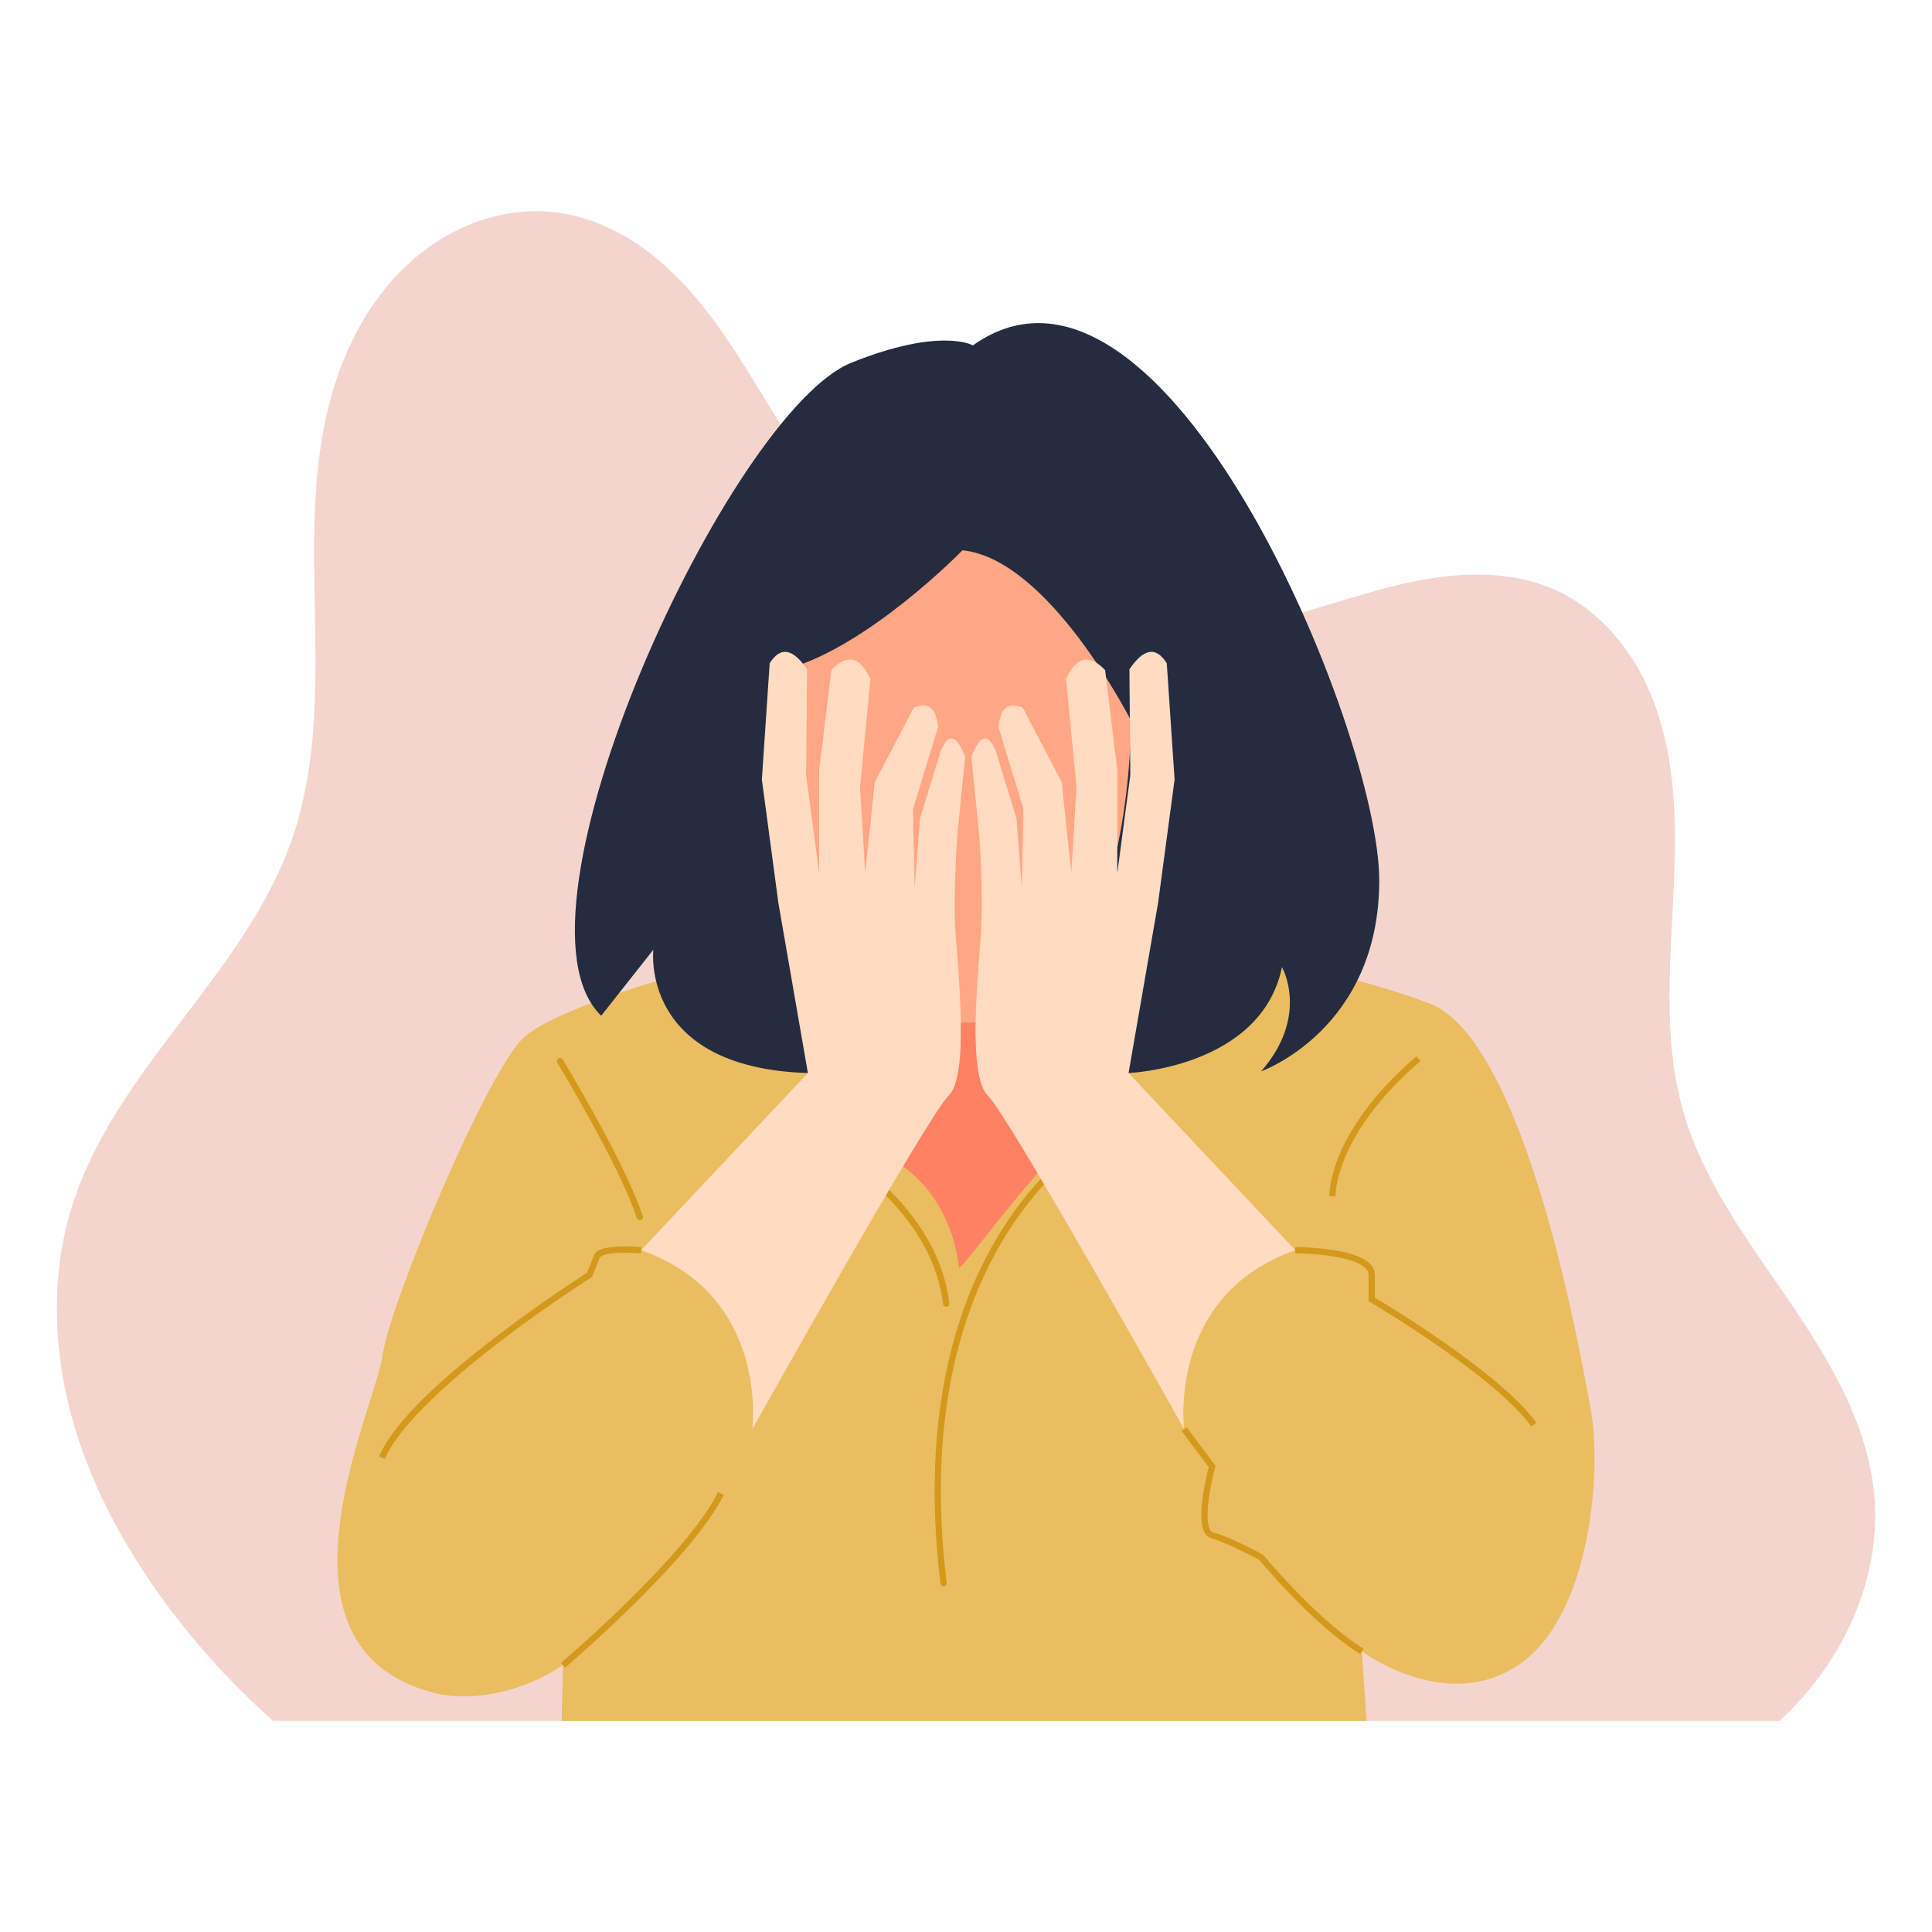 <?xml version="1.0" encoding="utf-8"?>
<!-- Generator: Adobe Illustrator 16.0.0, SVG Export Plug-In . SVG Version: 6.00 Build 0)  -->
<!DOCTYPE svg PUBLIC "-//W3C//DTD SVG 1.1//EN" "http://www.w3.org/Graphics/SVG/1.1/DTD/svg11.dtd">
<svg version="1.1" id="Layer_1" xmlns="http://www.w3.org/2000/svg" xmlns:xlink="http://www.w3.org/1999/xlink" x="0px" y="0px"
	 width="85px" height="85px" viewBox="0 0 85 85" enable-background="new 0 0 85 85" xml:space="preserve">
<g>
	<path fill="#F4D5CE" d="M23.534,9.292c-0.948,0.008-1.896,0.201-2.782,0.55c-1.178,0.464-2.244,1.199-3.134,2.1
		c-1.781,1.803-2.834,4.228-3.336,6.712c-0.609,3.004-0.461,6.101-0.414,9.166c0.048,3.065-0.016,6.193-1.019,9.09
		c-1.028,2.973-2.981,5.521-4.887,8.025s-3.827,5.083-4.778,8.082c-0.942,2.973-0.862,6.217-0.055,9.228
		c0.81,3.012,2.322,5.803,4.171,8.312c1.385,1.879,2.972,3.604,4.716,5.152H78.3c0.538-0.502,1.039-1.041,1.497-1.621
		c1.821-2.304,2.901-5.256,2.673-8.185c-0.25-3.182-1.966-6.046-3.766-8.682c-1.8-2.637-3.769-5.253-4.647-8.321
		c-1.139-3.978-0.316-8.217-0.369-12.354c-0.026-2.069-0.283-4.166-1.091-6.071c-0.808-1.905-2.211-3.612-4.087-4.483
		c-1.921-0.891-4.154-0.843-6.229-0.426c-2.074,0.417-4.064,1.179-6.122,1.679c-3.445,0.836-7.097,0.914-10.532,0.036
		c-3.436-0.878-6.643-2.734-8.976-5.406c-1.976-2.263-3.279-5.026-5.024-7.471c-0.874-1.223-1.865-2.374-3.059-3.287
		c-1.192-0.913-2.597-1.583-4.086-1.771C24.167,9.307,23.851,9.29,23.534,9.292L23.534,9.292z M23.534,9.292"/>
	<path fill="#EABD60" d="M53.117,41.784L30.5,42.702c0,0-5.806,1.527-7.412,2.903c-1.604,1.375-5.959,11.766-6.265,14.059
		c-0.306,2.292-5.501,12.836,2.292,14.822c0,0,2.599,0.765,5.655-1.223l-0.061,2.445h35.416l-0.209-3.056c0,0,3.668,2.75,6.877,0.61
		c3.209-2.139,3.667-8.558,3.209-11.155c-0.459-2.598-2.903-16.352-7.105-17.956C58.695,42.549,53.117,41.784,53.117,41.784
		L53.117,41.784z M53.117,41.784"/>
	<path fill="#D4981C" d="M48.421,49.752c-0.034-0.012-0.072-0.007-0.105,0.009c0,0-2.212,1.174-4.175,4.246
		c-1.964,3.072-3.688,8.051-2.765,15.662c0.009,0.075,0.076,0.129,0.152,0.12c0.075-0.01,0.129-0.077,0.12-0.152
		c-0.916-7.557,0.794-12.462,2.725-15.481c1.93-3.021,4.072-4.15,4.072-4.15c0.066-0.034,0.092-0.118,0.056-0.186
		C48.485,49.787,48.456,49.763,48.421,49.752L48.421,49.752z M48.421,49.752"/>
	<path fill="#252C40" d="M42.803,15.195c0,0-1.409-0.82-5.348,0.764c-5.324,2.139-15.617,24.297-11.004,28.729l2.293-2.904
		c0,0-0.612,5.196,6.8,5.425h14.108c0,0,5.833-0.229,6.75-4.66c0,0,1.223,2.14-0.917,4.584c0,0,5.196-1.833,5.196-8.404
		S51.207,9.235,42.803,15.195L42.803,15.195z M42.803,15.195"/>
	<path fill="#FE8163" d="M37.455,39.951l-0.077,11.156c0.833-1.204,4.355,0.607,4.812,4.66c0.039,0.341,5.686-7.771,6.189-5.883
		l-1.249-11.5L37.455,39.951z M37.455,39.951"/>
	<path fill="#D4981C" d="M37.45,50.989c-0.03-0.02-0.069-0.026-0.104-0.018s-0.066,0.031-0.085,0.063
		c-0.04,0.063-0.02,0.148,0.044,0.188c0,0,3.735,2.324,4.186,6.15c0.004,0.036,0.022,0.069,0.052,0.092
		c0.028,0.022,0.065,0.033,0.101,0.029c0.037-0.004,0.069-0.022,0.093-0.052c0.022-0.028,0.032-0.065,0.028-0.103
		C41.295,53.354,37.45,50.989,37.45,50.989L37.45,50.989z M37.45,50.989"/>
	<path fill="#FFA684" d="M42.344,24.211c0,0-4.125,4.24-7.756,5.233c0,0,0.191,15.396,7.756,15.549
		c7.564,0.152,7.412-13.295,7.412-13.295S46.164,24.593,42.344,24.211L42.344,24.211z M42.344,24.211"/>
	<path fill="#FFDBC1" d="M28.208,55.003l7.336-7.794l-1.299-7.487l-0.726-5.425l0.344-5.119c0.508-0.799,1.062-0.588,1.643,0.268
		l-0.039,4.661l0.573,4.317v-4.546l0.536-4.393c0.679-0.724,1.255-0.623,1.719,0.382l-0.458,4.775l0.228,3.744l0.421-3.973
		l1.719-3.286c0.805-0.303,0.975,0.222,1.07,0.841l-1.108,3.629l0.077,3.477l0.229-3.057l0.917-2.98
		c0.357-0.851,0.713-0.681,1.07,0.268l-0.344,3.438c0,0-0.191,2.636-0.076,4.317c0.113,1.681,0.61,6.266-0.306,7.145
		c-0.917,0.879-8.634,14.669-8.634,14.669S33.863,56.989,28.208,55.003L28.208,55.003z M28.208,55.003"/>
	<path fill="#FFDBC1" d="M56.987,55.003l-7.335-7.794l1.299-7.487l0.726-5.425l-0.344-5.119c-0.509-0.799-1.062-0.588-1.643,0.268
		l0.038,4.661l-0.573,4.317v-4.546l-0.534-4.393c-0.68-0.724-1.256-0.623-1.719,0.382l0.458,4.775l-0.229,3.744l-0.42-3.973
		l-1.72-3.286c-0.805-0.303-0.975,0.222-1.069,0.841l1.107,3.629l-0.076,3.477l-0.229-3.057l-0.917-2.98
		c-0.357-0.851-0.714-0.681-1.07,0.268l0.345,3.438c0,0,0.19,2.636,0.075,4.317c-0.113,1.681-0.61,6.266,0.307,7.145
		s8.633,14.669,8.633,14.669S51.333,56.989,56.987,55.003L56.987,55.003z M56.987,55.003"/>
	<path fill="#D4981C" d="M27.29,54.841c-0.239,0.008-0.483,0.027-0.69,0.077c-0.206,0.05-0.399,0.123-0.469,0.312
		c-0.155,0.411-0.298,0.743-0.311,0.771c-0.039,0.025-1.944,1.232-4.048,2.847c-2.127,1.634-4.418,3.63-5.094,5.236l0.251,0.107
		c0.621-1.473,2.895-3.501,5.011-5.124c2.114-1.624,4.069-2.863,4.069-2.863l0.035-0.023l0.018-0.039c0,0,0.163-0.381,0.325-0.815
		c0.011-0.028,0.104-0.098,0.278-0.14c0.174-0.043,0.406-0.064,0.634-0.071c0.457-0.015,0.898,0.024,0.898,0.024l0.024-0.273
		C28.221,54.866,27.768,54.826,27.29,54.841L27.29,54.841z M27.29,54.841"/>
	<path fill="#D4981C" d="M24.567,46.57c-0.065,0.04-0.085,0.124-0.046,0.188c0,0,2.702,4.441,3.498,6.833
		c0.012,0.035,0.037,0.063,0.07,0.08c0.032,0.016,0.069,0.018,0.104,0.007c0.035-0.012,0.064-0.036,0.08-0.069
		c0.017-0.032,0.02-0.07,0.008-0.105c-0.824-2.47-3.525-6.889-3.525-6.889C24.716,46.551,24.632,46.529,24.567,46.57L24.567,46.57z
		 M24.567,46.57"/>
	<path fill="#D4981C" d="M56.987,54.866l-0.001,0.274c0,0,0.833,0.002,1.66,0.136c0.413,0.067,0.825,0.168,1.119,0.309
		c0.146,0.072,0.263,0.153,0.338,0.237c0.074,0.084,0.109,0.167,0.109,0.266v1.159l0.067,0.04c0,0,1.375,0.808,2.95,1.899
		c1.575,1.091,3.354,2.473,4.14,3.573l0.224-0.161c-0.836-1.168-2.622-2.542-4.207-3.639c-1.548-1.073-2.837-1.829-2.899-1.865
		v-1.007c0-0.171-0.068-0.325-0.178-0.448s-0.256-0.219-0.424-0.301c-0.338-0.162-0.768-0.266-1.195-0.335
		C57.836,54.866,56.987,54.866,56.987,54.866L56.987,54.866z M56.987,54.866"/>
	<path fill="#D4981C" d="M52.207,62.791l-0.221,0.164l1.193,1.595c-0.017,0.064-0.181,0.674-0.273,1.38
		c-0.048,0.37-0.072,0.749-0.034,1.063c0.019,0.158,0.053,0.301,0.117,0.421c0.062,0.121,0.165,0.221,0.301,0.26
		c0.711,0.203,2.091,0.94,2.114,0.952c0.036,0.045,2.364,2.866,4.441,4.145l0.144-0.234c-2.015-1.24-4.396-4.11-4.396-4.11
		l-0.016-0.021l-0.024-0.012c0,0-1.394-0.758-2.188-0.984c-0.054-0.016-0.094-0.049-0.133-0.124
		c-0.04-0.075-0.071-0.188-0.088-0.324c-0.033-0.273-0.011-0.637,0.035-0.996c0.094-0.717,0.28-1.414,0.28-1.414l0.019-0.063
		L52.207,62.791z M52.207,62.791"/>
	<path fill="#D4981C" d="M31.593,65.644c-0.673,1.378-2.405,3.272-3.965,4.805c-1.56,1.532-2.947,2.711-2.947,2.711l0.178,0.21
		c0,0,1.395-1.185,2.962-2.725c1.567-1.54,3.308-3.426,4.019-4.879L31.593,65.644z M31.593,65.644"/>
	<path fill="#D4981C" d="M62.314,46.475c-1.959,1.688-2.919,3.218-3.387,4.333c-0.468,1.114-0.443,1.827-0.443,1.827l0.274-0.011
		c0,0-0.029-0.637,0.423-1.71c0.45-1.074,1.382-2.569,3.312-4.231L62.314,46.475z M62.314,46.475"/>
</g>
</svg>
